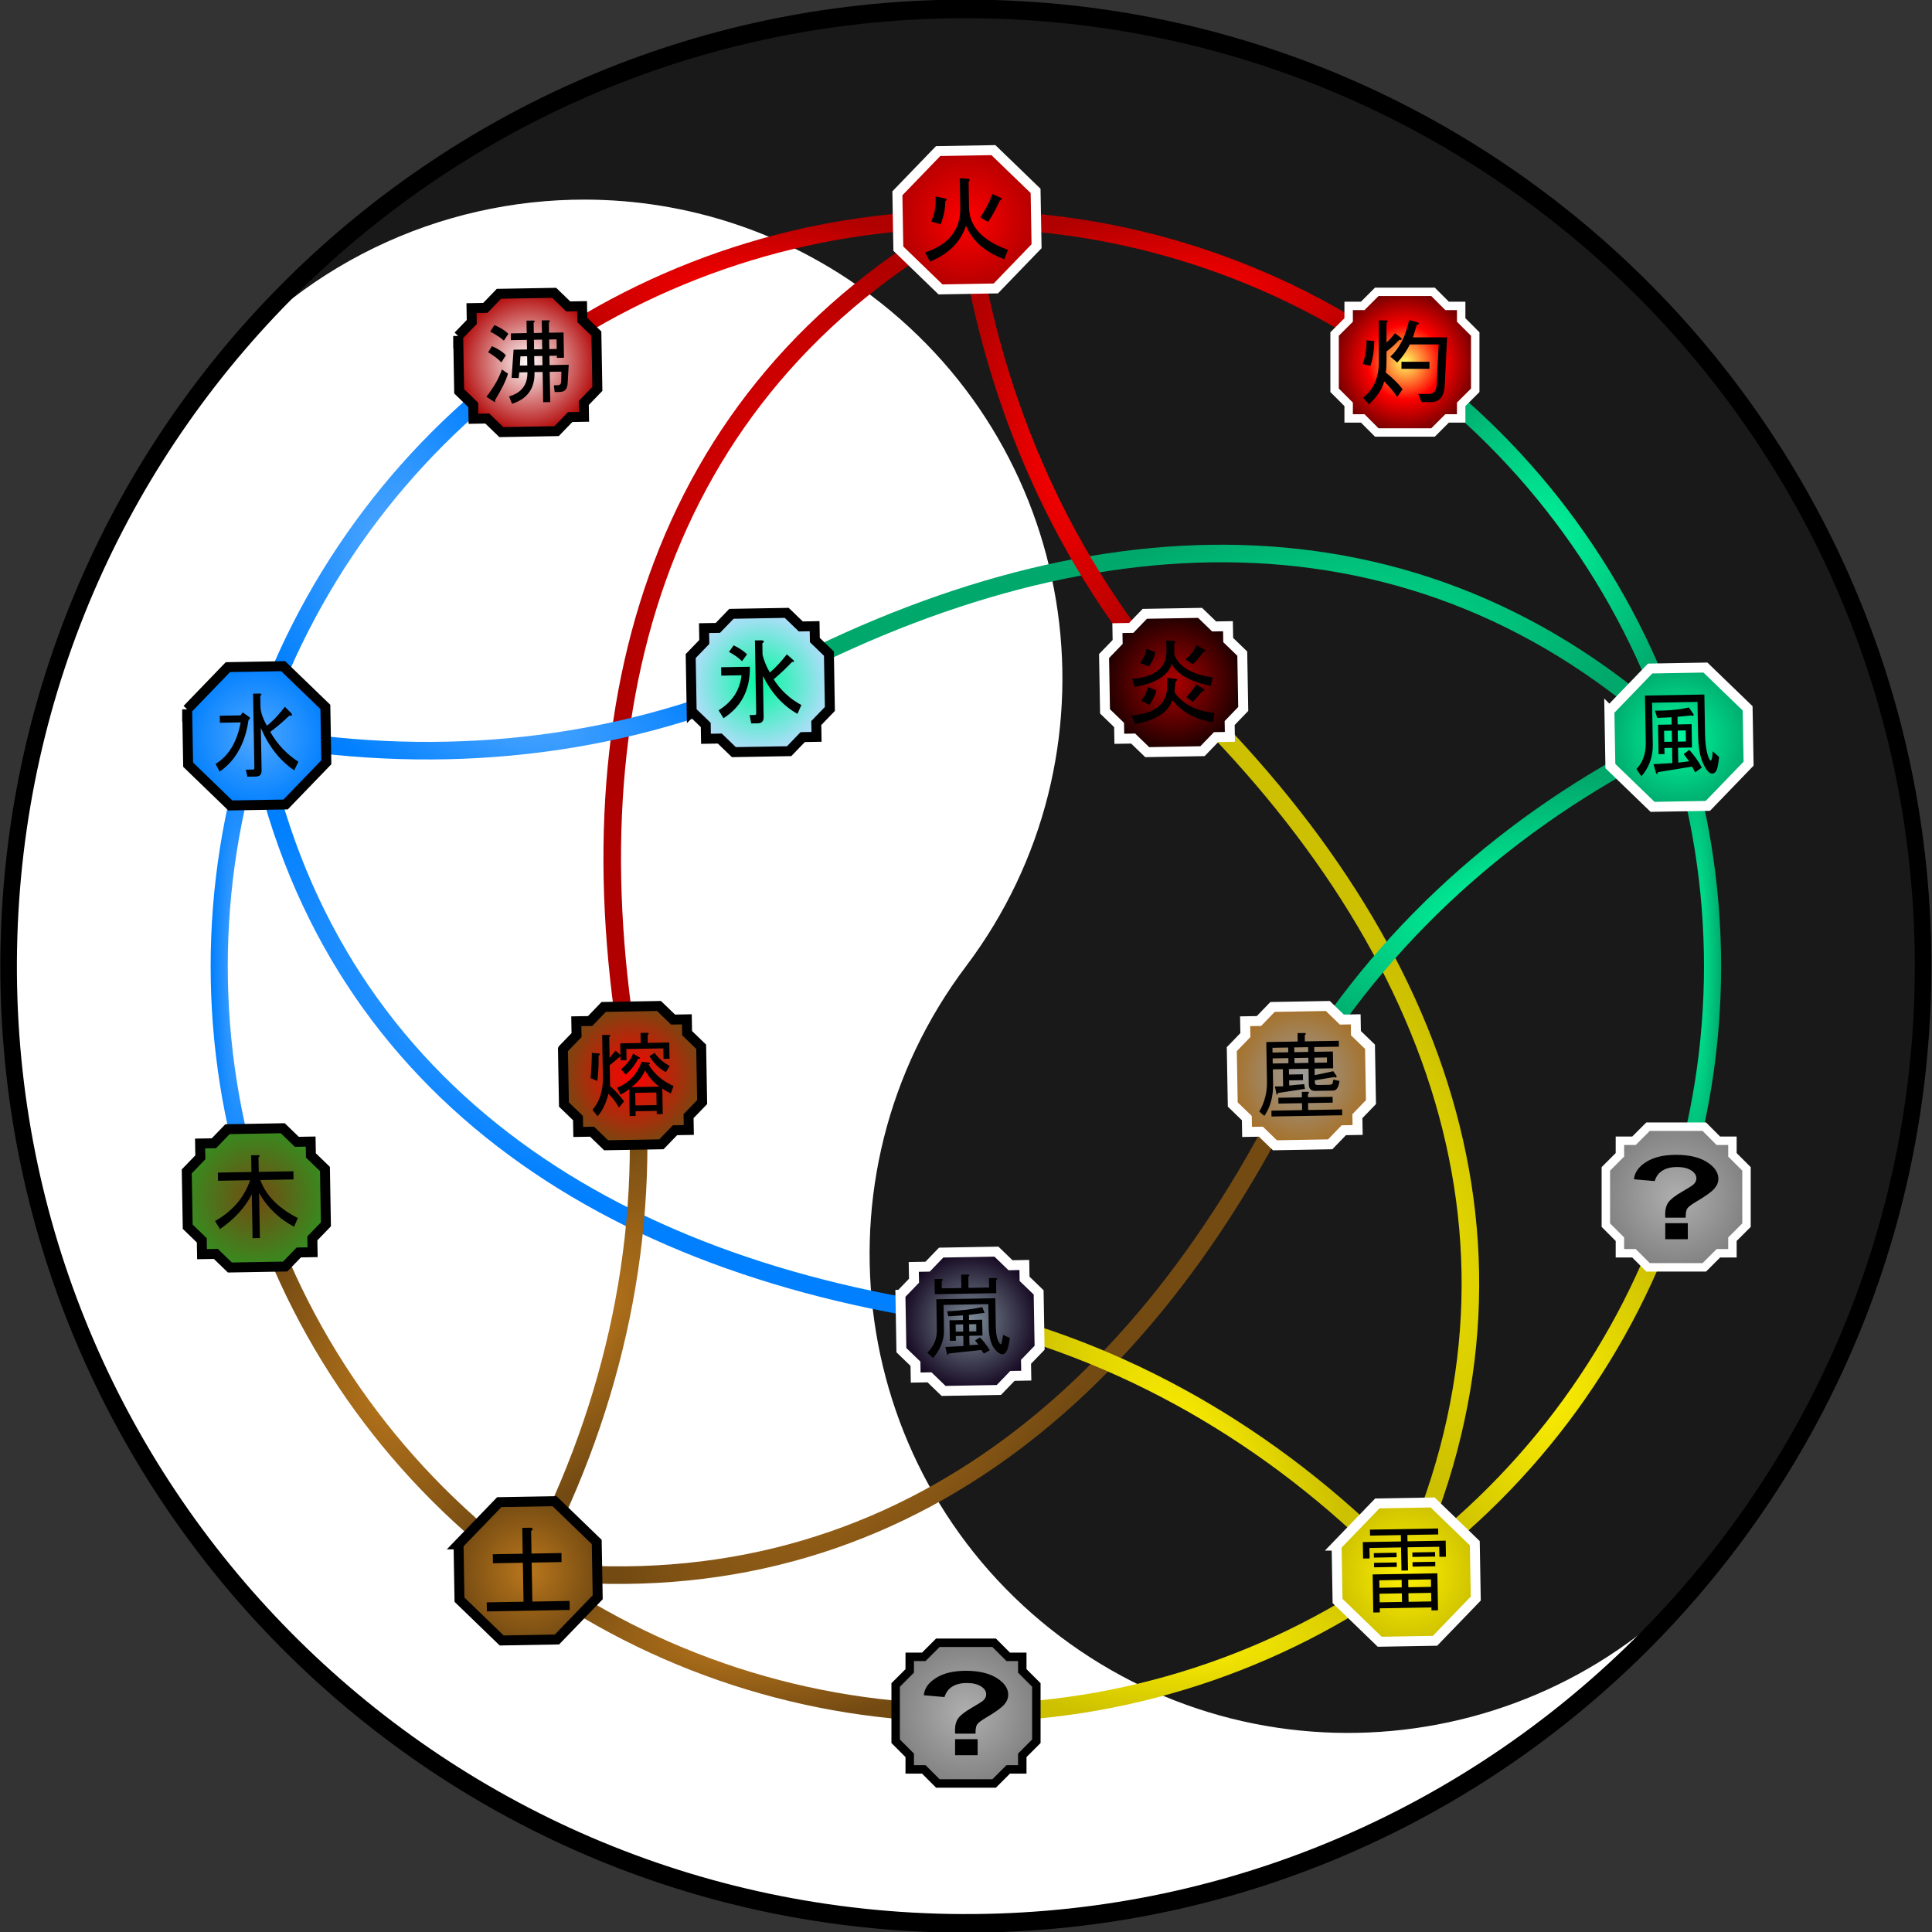 <svg xmlns="http://www.w3.org/2000/svg" xmlns:xlink="http://www.w3.org/1999/xlink" width="500" height="500"><rect width="100%" height="100%" fill="#333333" stroke="none"/><defs><linearGradient id="r"><stop offset="0"/><stop offset="1" stop-opacity="0"/></linearGradient><linearGradient id="a"><stop offset="0" stop-color="#afafaf"/><stop offset="1" stop-color="gray"/></linearGradient><linearGradient id="b"><stop offset="0" stop-color="#00f89e"/><stop offset="1" stop-color="#badcff"/></linearGradient><linearGradient id="c"><stop offset="0" stop-color="#fff"/><stop offset="1" stop-color="#b00000"/></linearGradient><linearGradient id="d"><stop offset="0" stop-color="#86c88e"/><stop offset="1" stop-color="#e26ccd"/></linearGradient><linearGradient id="e"><stop offset="0" stop-color="#9c9c9c"/><stop offset="1" stop-color="#a66f24"/></linearGradient><linearGradient id="f"><stop offset="0" stop-color="#ba771c"/><stop offset="1" stop-color="#734a12"/></linearGradient><linearGradient id="g"><stop offset="0" stop-color="red"/><stop offset="1" stop-color="#b00000"/></linearGradient><linearGradient id="h"><stop offset="0" stop-color="red"/><stop offset="1" stop-color="#734a12"/></linearGradient><linearGradient id="i"><stop offset="0" stop-color="#fff101"/><stop offset="1" stop-color="#ccc000"/></linearGradient><linearGradient id="q"><stop offset="0" stop-color="#7e8e99"/><stop offset="1" stop-color="#0f011b"/></linearGradient><linearGradient id="j"><stop offset="0" stop-color="#51a8ff"/><stop offset="1" stop-color="#007fff"/></linearGradient><linearGradient id="k"><stop offset="0" stop-color="#00f89e"/><stop offset="1" stop-color="#00a86b"/></linearGradient><linearGradient id="l"><stop offset="0" stop-color="#734a12"/><stop offset="1" stop-color="#358e20"/></linearGradient><linearGradient id="m"><stop offset="0" stop-color="#ad0000"/><stop offset="1" stop-color="#140000"/></linearGradient><linearGradient id="n"><stop offset="0" stop-color="#8300f4"/><stop offset="1" stop-color="#1e0038"/></linearGradient><linearGradient id="o"><stop offset="0" stop-color="#4682b4"/><stop offset="1" stop-color="gray"/></linearGradient><linearGradient id="p"><stop offset="0" stop-color="#ff4a00"/><stop offset="1" stop-color="#e5e332"/></linearGradient><radialGradient xlink:href="#g" id="w" gradientUnits="userSpaceOnUse" gradientTransform="matrix(1 0 0 2.988 0 -188.967)" cx="25.692" cy="95.034" fx="25.692" fy="95.034" r="3.244"/><radialGradient xlink:href="#k" id="x" gradientUnits="userSpaceOnUse" gradientTransform="matrix(1 0 0 .776 0 24.712)" cx="15.272" cy="110.13" fx="15.272" fy="110.13" r="7.904"/><radialGradient xlink:href="#k" id="y" gradientUnits="userSpaceOnUse" gradientTransform="matrix(1 0 0 .118 0 102.928)" cx="-1.587" cy="116.673" fx="-1.587" fy="116.673" r="9.684"/><radialGradient xlink:href="#i" id="z" gradientUnits="userSpaceOnUse" gradientTransform="matrix(1 0 0 .776 0 24.712)" cx="-18.447" cy="110.13" fx="-18.447" fy="110.13" r="7.904"/><radialGradient xlink:href="#i" id="A" gradientUnits="userSpaceOnUse" gradientTransform="matrix(1 0 0 2.988 0 -188.967)" cx="-28.866" cy="95.034" fx="-28.866" fy="95.034" r="3.244"/><radialGradient xlink:href="#f" id="B" gradientUnits="userSpaceOnUse" gradientTransform="matrix(1 0 0 2.988 0 -151.863)" cx="-28.866" cy="76.374" fx="-28.866" fy="76.374" r="3.244"/><radialGradient xlink:href="#f" id="C" gradientUnits="userSpaceOnUse" gradientTransform="matrix(1 0 0 .776 0 13.75)" cx="-18.447" cy="61.277" fx="-18.447" fy="61.277" r="7.904"/><radialGradient xlink:href="#j" id="D" gradientUnits="userSpaceOnUse" gradientTransform="matrix(1 0 0 .118 0 48.286)" cx="-1.587" cy="54.734" fx="-1.587" fy="54.734" r="9.684"/><radialGradient xlink:href="#j" id="E" gradientUnits="userSpaceOnUse" gradientTransform="matrix(1 0 0 .776 0 13.75)" cx="15.272" cy="61.277" fx="15.272" fy="61.277" r="7.904"/><radialGradient xlink:href="#g" id="F" gradientUnits="userSpaceOnUse" gradientTransform="matrix(1 0 0 2.988 0 -151.863)" cx="25.692" cy="76.374" fx="25.692" fy="76.374" r="3.244"/><radialGradient xlink:href="#c" id="Q" gradientUnits="userSpaceOnUse" gradientTransform="matrix(.683 -.478 .478 .683 1060.53 217.567)" cx="50" cy="50" fx="50" fy="50" r="50"/><radialGradient xlink:href="#l" id="R" gradientUnits="userSpaceOnUse" gradientTransform="matrix(.683 -.478 .478 .683 897.87 689.965)" cx="50" cy="50" fx="50" fy="50" r="50"/><radialGradient xlink:href="#e" id="S" gradientUnits="userSpaceOnUse" gradientTransform="matrix(.683 -.478 .478 .683 1493.404 630.82)" cx="50" cy="50" fx="50" fy="50" r="50"/><radialGradient xlink:href="#m" id="T" gradientUnits="userSpaceOnUse" gradientTransform="matrix(.683 -.478 .478 .683 1424.663 405.98)" cx="50" cy="50" fx="50" fy="50" r="50"/><radialGradient xlink:href="#b" id="U" gradientUnits="userSpaceOnUse" gradientTransform="matrix(.683 -.478 .478 .683 1189.585 401.876)" cx="50" cy="50" fx="50" fy="50" r="50"/><radialGradient xlink:href="#h" id="V" gradientUnits="userSpaceOnUse" gradientTransform="matrix(1.288 -.902 .903 1.289 668.798 232.357)" cx="115" cy="392.362" fx="115" fy="392.362" r="26.5"/><radialGradient xlink:href="#q" id="W" gradientUnits="userSpaceOnUse" gradientTransform="matrix(1.288 -.902 .903 1.289 858.278 375.41)" cx="115" cy="392.362" fx="115" fy="392.362" r="26.5"/><radialGradient xlink:href="#g" id="X" gradientUnits="userSpaceOnUse" gradientTransform="matrix(.691 -.466 .466 .691 1311.905 139.76)" cx="50" cy="50" fx="50" fy="50" r="50"/><radialGradient xlink:href="#k" id="Y" gradientUnits="userSpaceOnUse" gradientTransform="matrix(1.304 -.879 .88 1.305 1130.97 138.302)" cx="225" cy="392.362" fx="225" fy="392.362" r="26.5"/><radialGradient xlink:href="#i" id="ab" gradientUnits="userSpaceOnUse" gradientTransform="matrix(1.304 -.879 .88 1.305 895.828 658.763)" cx="280" cy="392.362" fx="280" fy="392.362" r="26.5"/><radialGradient xlink:href="#f" id="Z" gradientUnits="userSpaceOnUse" gradientTransform="matrix(1.304 -.879 .88 1.305 444.884 721.078)" cx="280" cy="337.362" fx="280" fy="337.362" r="26.5"/><radialGradient xlink:href="#j" id="aa" gradientUnits="userSpaceOnUse" gradientTransform="matrix(1.304 -.879 .88 1.305 417.143 -45.09)" cx="115" cy="447.362" fx="115" fy="447.362" r="26.5"/><radialGradient xlink:href="#j" id="H" gradientUnits="userSpaceOnUse" gradientTransform="matrix(-.14 .432 -1.082 -.352 1577.183 482.426)" cx="1267.808" cy="395.411" fx="1267.808" fy="395.411" r="99.654"/><radialGradient xlink:href="#f" id="I" gradientUnits="userSpaceOnUse" gradientTransform="matrix(.368 .267 -.669 .92 847.394 264.882)" cx="1267.808" cy="395.411" fx="1267.808" fy="395.411" r="99.654"/><radialGradient xlink:href="#i" id="J" gradientUnits="userSpaceOnUse" gradientTransform="matrix(.368 -.267 .669 .92 414.654 891.996)" cx="1267.808" cy="395.411" fx="1267.808" fy="395.411" r="99.654"/><radialGradient xlink:href="#k" id="K" gradientUnits="userSpaceOnUse" gradientTransform="matrix(-.14 -.432 1.082 -.352 877.682 1497.076)" cx="1267.808" cy="395.411" fx="1267.808" fy="395.411" r="99.654"/><radialGradient xlink:href="#k" id="P" gradientUnits="userSpaceOnUse" gradientTransform="matrix(-.14 -.432 .945 -.307 1130.96 1559.85)" cx="1419.518" cy="281.846" fx="1419.518" fy="281.846" r="62.165"/><radialGradient xlink:href="#i" id="O" gradientUnits="userSpaceOnUse" gradientTransform="matrix(.368 -.267 .584 .804 433.22 1152.276)" cx="1419.518" cy="281.846" fx="1419.518" fy="281.846" r="62.165"/><radialGradient xlink:href="#f" id="N" gradientUnits="userSpaceOnUse" gradientTransform="matrix(.368 .267 -.584 .804 605.59 362.972)" cx="1419.518" cy="281.846" fx="1419.518" fy="281.846" r="62.165"/><radialGradient xlink:href="#j" id="M" gradientUnits="userSpaceOnUse" gradientTransform="matrix(-.14 .432 -.945 -.307 1409.172 282.77)" cx="1419.518" cy="281.846" fx="1419.518" fy="281.846" r="62.165"/><radialGradient xlink:href="#g" id="G" gradientUnits="userSpaceOnUse" gradientTransform="matrix(-.455 0 0 -1.138 1595.602 1243.787)" cx="1267.808" cy="395.411" fx="1267.808" fy="395.411" r="99.654"/><radialGradient xlink:href="#g" id="L" gradientUnits="userSpaceOnUse" gradientTransform="matrix(-.455 0 0 -.994 1733.713 1022.397)" cx="1419.518" cy="281.846" fx="1419.518" fy="281.846" r="62.165"/><linearGradient id="s"><stop offset="0" stop-color="#afafaf"/><stop offset="1" stop-color="gray"/></linearGradient><linearGradient id="t"><stop offset="0" stop-color="#ffefb1"/><stop offset=".5" stop-color="#ffaa37"/><stop offset="1" stop-color="#b00000"/></linearGradient><linearGradient id="u"><stop offset="0" stop-color="#ffff64"/><stop offset=".5" stop-color="red"/><stop offset="1" stop-color="#600"/></linearGradient><radialGradient xlink:href="#s" id="ad" gradientUnits="userSpaceOnUse" gradientTransform="translate(-51.604 145.05)" cx="50" cy="50" fx="50" fy="50" r="50"/><radialGradient xlink:href="#s" id="ac" gradientUnits="userSpaceOnUse" gradientTransform="translate(1226.853 916.465) scale(.386)" cx="50" cy="50" fx="50" fy="50" r="50"/><linearGradient id="v"><stop offset="0" stop-color="#ffff64"/><stop offset=".5" stop-color="red"/><stop offset="1" stop-color="#600"/></linearGradient><radialGradient xlink:href="#v" id="ae" gradientUnits="userSpaceOnUse" gradientTransform="matrix(.386 0 0 .386 1156.65 700.404)" cx="50" cy="50" fx="50" fy="50" r="50"/></defs><path d="M251.09 2.33c-75.43-.275-150.045 33.788-198.933 98.664 41.17-54.633 118.832-65.558 173.465-24.39 54.633 41.17 65.544 118.834 24.375 173.467-41.17 54.633-30.258 132.297 24.375 173.466 54.633 41.17 132.297 30.258 173.466-24.375 82.337-109.265 60.516-264.592-48.75-346.93-44.39-33.45-96.386-49.712-147.997-49.9z" fill="#191919"/><path d="M151.63 51.662c-37.714-.137-75.03 16.894-99.473 49.332C-30.18 210.26-8.345 365.574 100.92 447.91c109.267 82.34 264.58 60.517 346.918-48.75-41.17 54.634-118.833 65.545-173.466 24.376-54.633-41.17-65.544-118.833-24.375-173.465 41.17-54.632 30.258-132.296-24.375-173.465-22.194-16.725-48.185-24.85-73.99-24.943z" fill="#fff"/><path d="M28.572 85.704c0 6.704-2.017 13.236-5.76 18.66" transform="matrix(0 -6.408 6.087 0 -271.708 239.9)" fill="none" stroke="url(#w)" stroke-width=".728" stroke-linecap="round" stroke-linejoin="round"/><path transform="matrix(0 -6.408 6.087 0 -271.708 239.9)" d="M22.812 104.364c-3.744 5.424-9.022 9.46-15.08 11.532" fill="none" stroke="url(#x)" stroke-width=".728" stroke-linecap="round" stroke-linejoin="round"/><path d="M7.732 115.896c-6.057 2.072-12.582 2.072-18.64 0" transform="matrix(0 -6.408 6.087 0 -271.708 239.9)" fill="none" stroke="url(#y)" stroke-width=".728" stroke-linecap="round" stroke-linejoin="round"/><path transform="matrix(0 -6.408 6.087 0 -271.708 239.9)" d="M-10.907 115.896c-6.057-2.07-11.336-6.108-15.08-11.532" fill="none" stroke="url(#z)" stroke-width=".728" stroke-linecap="round" stroke-linejoin="round"/><path d="M-25.987 104.364c-3.743-5.424-5.76-11.956-5.76-18.66" transform="matrix(0 -6.408 6.087 0 -271.708 239.9)" fill="none" stroke="url(#A)" stroke-width=".728" stroke-linecap="round" stroke-linejoin="round"/><path transform="matrix(0 -6.408 6.087 0 -271.708 239.9)" d="M-31.746 85.704c0-6.704 2.016-13.236 5.76-18.66" fill="none" stroke="url(#B)" stroke-width=".728" stroke-linecap="round" stroke-linejoin="round"/><path d="M-25.987 67.044c3.744-5.424 9.023-9.46 15.08-11.533" transform="matrix(0 -6.408 6.087 0 -271.708 239.9)" fill="none" stroke="url(#C)" stroke-width=".728" stroke-linecap="round" stroke-linejoin="round"/><path transform="matrix(0 -6.408 6.087 0 -271.708 239.9)" d="M-10.907 55.51c6.057-2.07 12.582-2.07 18.64 0" fill="none" stroke="url(#D)" stroke-width=".728" stroke-linecap="round" stroke-linejoin="round"/><path d="M7.732 55.51c6.058 2.073 11.336 6.11 15.08 11.534" transform="matrix(0 -6.408 6.087 0 -271.708 239.9)" fill="none" stroke="url(#E)" stroke-width=".728" stroke-linecap="round" stroke-linejoin="round"/><path transform="matrix(0 -6.408 6.087 0 -271.708 239.9)" d="M22.812 67.044c3.743 5.424 5.76 11.956 5.76 18.66" fill="none" stroke="url(#F)" stroke-width=".728" stroke-linecap="round" stroke-linejoin="round"/><path d="M227.1 109.733c0 30.038-27.342 54.39-61.07 54.39-33.727 0-61.068-24.352-61.068-54.39 0-30.04 27.34-54.39 61.07-54.39 33.726 0 61.067 24.35 61.067 54.39z" transform="matrix(4.056 .071 -.08 4.554 -414.68 -261.477)" fill="none" stroke="#000" stroke-width="1.057" stroke-linecap="round" stroke-linejoin="round"/><path d="M976.353 905.01c-17.573-93.898 5.324-177.356 86-222.222" fill="none" stroke="url(#G)" stroke-width="4.545" stroke-linecap="round" stroke-linejoin="round" transform="translate(-812.352 -625.97)"/><path d="M1063.627 966.68c-94.73-12.304-167.03-59.87-184.77-150.46" fill="none" stroke="url(#H)" stroke-width="4.545" stroke-linecap="round" stroke-linejoin="round" transform="translate(-812.352 -625.97)"/><path d="M1149.25 902.945c-40.976 86.293-108.554 140.353-200.194 129.23" fill="none" stroke="url(#I)" stroke-width="4.545" stroke-linecap="round" stroke-linejoin="round" transform="translate(-812.352 -625.97)"/><path d="M1114.766 802.087c69.407 65.635 99.94 146.612 61.043 230.33" fill="none" stroke="url(#J)" stroke-width="4.545" stroke-linecap="round" stroke-linejoin="round" transform="translate(-812.352 -625.97)"/><path d="M1008.52 803.447c83.872-45.728 170.32-49.743 237.92 13.12" fill="none" stroke="url(#K)" stroke-width="4.545" stroke-linecap="round" stroke-linejoin="round" transform="translate(-812.352 -625.97)"/><path d="M1114.463 801.864c-28.925-33.78-46.062-75.215-51.968-118.98" fill="none" stroke="url(#L)" stroke-width="4.545" stroke-linecap="round" stroke-linejoin="round" transform="translate(-812.352 -625.97)"/><path d="M1008.074 803.562c-41.066 17.07-85.768 20.564-129.216 12.657" fill="none" stroke="url(#M)" stroke-width="4.545" stroke-linecap="round" stroke-linejoin="round" transform="translate(-812.352 -625.97)"/><path d="M976.948 905.373c3.545 44.33-6.946 87.925-27.892 126.803" fill="none" stroke="url(#N)" stroke-width="4.545" stroke-linecap="round" stroke-linejoin="round" transform="translate(-812.352 -625.97)"/><path d="M1063.83 966.706c43.258 10.327 81.476 33.775 111.98 65.71" fill="none" stroke="url(#O)" stroke-width="4.545" stroke-linecap="round" stroke-linejoin="round" transform="translate(-812.352 -625.97)"/><path d="M1149.343 902.758c23.188-37.948 57.3-67.05 97.097-86.19" fill="none" stroke="url(#P)" stroke-width="4.545" stroke-linecap="round" stroke-linejoin="round" transform="translate(-812.352 -625.97)"/><path d="M1077.356 237.485l1.927-10.955-4.514-6.446 6.44-4.51 1.927-10.955 25.76-18.04 10.954 1.937 6.442-4.51 4.513 6.446 10.954 1.936 18.052 25.782-1.927 10.955 4.513 6.446-6.44 4.51-1.927 10.954-25.76 18.04-10.954-1.937-6.44 4.51-4.514-6.447-10.953-1.936-18.054-25.782z" fill="url(#Q)" fill-rule="evenodd" stroke="#000" stroke-width="5.66" transform="scale(.455) rotate(34 744.81 -1121.42)"/><path d="M144.13 92.61l-.01-.552-1.925.034.042 2.394 4.947-.086-.28 4.887c-.1 1.414-.758 2.132-1.98 2.153l-1.374.024-.214-1.746 1.008-.018c.61-.01.91-.384.897-1.12l.05-2.397-3.023.053.137 7.827-1.832.032-.137-7.827-2.107.037c.134 4.173-1.804 6.91-5.814 8.207l-.767-1.92c3.222-.917 4.805-3.002 4.748-6.255l-2.107.036-.158 1.477-1.833-.06.514-7.286 3.482-.06-.043-2.487-4.124.072-.03-1.75 4.122-.073-.056-3.223 1.74-.03c.49.052.524.236.102.55l.047 2.67 2.108-.036-.056-3.223 1.74-.03c.49.053.524.236.102.55l.046 2.67 3.757-.064.114 6.54-1.83.03zm-16.826-3.022c1.54.65 2.744 1.426 3.615 2.332l-1.16 1.863c-.933-.966-2.078-1.837-3.436-2.612l.98-1.582zm9.16 5l-.04-2.395-1.742.03-.14 2.398 1.923-.033zm3.9-2.464l-2.11.037.043 2.395 2.107-.037-.04-2.394zm-.032-1.75l-.043-2.486-2.11.037.045 2.486 2.107-.036zm3.756-.065l-.043-2.488-1.924.034.044 2.486 1.924-.033zm-16.145-6.168c1.476.59 2.68 1.335 3.613 2.24l-1.16 1.77c-.87-.783-2.044-1.56-3.524-2.333l1.07-1.678zm-2.06 18.552c1.972-2.553 3.306-4.91 4-7.07l1.578 1.077c-.518 1.79-1.638 4.083-3.362 6.876.13.49.042.614-.268.373l-1.946-1.256z" font-size="17.238" font-family="Bitstream Vera Sans"/><path d="M914.696 709.882l1.927-10.955-4.513-6.446 6.44-4.508 1.927-10.955 25.76-18.038 10.955 1.935 6.44-4.51 4.513 6.446 10.954 1.937 18.052 25.782-1.927 10.955 4.513 6.445-6.44 4.51-1.927 10.955-25.76 18.038-10.954-1.936-6.44 4.51-4.513-6.446-10.954-1.935-18.054-25.783z" fill="url(#R)" fill-rule="evenodd" stroke="#000" stroke-width="5.66" transform="scale(.455) rotate(34 581.76 -634.114)"/><path d="M55.66 315.99c4.49-2.516 7.516-6.034 9.075-10.553l-8.31.145-.038-2.116 8.688-.152-.075-4.33 1.794-.03c.505.054.54.246.105.575l.064 3.75 8.972-.156.037 2.117-8.594.15c1.455 4.018 4.693 7.298 9.712 9.84l-1 2.232c-3.877-2.05-6.888-4.948-9.032-8.697l.203 11.643-1.89.033-.197-11.353c-1.766 3.432-4.517 6.43-8.25 9l-1.266-2.097z" style="text-align:start;line-height:125%;-inkscape-font-specification:MS Gothic" font-size="64.405" font-family="MS Gothic"/><path d="M1510.23 650.738l1.927-10.955-4.514-6.446 6.44-4.51 1.928-10.955 25.762-18.038 10.953 1.936 6.44-4.51 4.514 6.446 10.952 1.936 18.054 25.783-1.927 10.955 4.512 6.446-6.44 4.51-1.927 10.955-25.76 18.04-10.955-1.937-6.44 4.51-4.514-6.446-10.953-1.937-18.053-25.782z" fill="url(#S)" fill-rule="evenodd" stroke="#fff" stroke-width="5.66" transform="scale(.455) rotate(34 1193.715 -700.287)"/><path d="M344.083 280.746c.493-.01.767-.17.823-.487l.17-.855 1.578.35c-.218 1.643-.758 2.472-1.62 2.487l-4.62.08c-1.11.02-1.674-.537-1.694-1.672l-.07-4.064-5.084.09.025 1.417 3.605-.063.026 1.512-3.602.063.023 1.323 3.877-.35.206 1.225-7.006 1.067c-.115.507-.236.603-.365.29l-.404-1.978 2.125-.037-.078-4.443-2.587.045.066 3.78c.056 3.215-.697 5.97-2.26 8.267l-1.313-1.112c1.378-2.356 2.04-4.952 1.99-7.788l-.177-10.208 8.132-.142-.038-2.174 1.756-.03c.494.053.528.242.102.564l.028 1.607 8.78-.152.026 1.512-6.378.112.022 1.23 4.805-.085.075 4.348-4.805.084.03 1.7 4.788-1.03.853 1.215c.07.44-.113.538-.548.293l-5.07.845.01.567c.008.442.228.658.66.65l3.14-.054zm-7.127 4.757l-6.1.107-.026-1.513 6.1-.106-.025-1.417 1.478-.026c.494.055.528.243.102.566l.015.85 6.376-.11.027 1.512-6.376.11.03 1.797 8.78-.153.026 1.51-18.297.32-.026-1.512 7.947-.14-.03-1.795zm-3.508-10.34l-.024-1.322-4.066.072.024 1.323 4.066-.07zm5.174-.09l-.023-1.323-3.605.063.023 1.324 3.604-.063zm4.806-.083l-.023-1.324-3.235.057.023 1.323 3.235-.056zm-4.855-2.752l-.022-1.23-3.602.064.02 1.23 3.605-.064zm-5.175.09l-.02-1.228-4.067.07.022 1.23 4.066-.072z" font-size="17.54" font-family="Bitstream Vera Sans"/><path d="M1441.49 425.897l1.926-10.955-4.513-6.446 6.44-4.51 1.927-10.954 25.76-18.038 10.955 1.936 6.44-4.51 4.513 6.446 10.954 1.936 18.053 25.782-1.927 10.956 4.513 6.445-6.44 4.51-1.926 10.955-25.76 18.038-10.955-1.936-6.44 4.51-4.514-6.446-10.954-1.936-18.053-25.783z" fill="url(#T)" fill-rule="evenodd" stroke="#fff" stroke-width="5.66" transform="scale(.455) rotate(34 1121 -930.91)"/><path d="M303.855 165.903c.54.053.544.243.01.57l.052 2.942c1.2 3.145 4.506 5.113 9.915 5.905l-.467 2.193c-5.347-1.11-8.72-3.014-10.115-5.712-.958 3.057-4.16 5.044-9.607 5.962l-.643-2.078c5.994-.485 8.952-2.942 8.874-7.373l-.044-2.562 2.025.155zm10.078 21.002c-4.53-.68-8.036-2.582-10.52-5.705-1.09 3.185-4.324 5.236-9.703 6.153l-.848-2.17c6.195-.55 9.253-3.074 9.175-7.567l-.038-2.184 2.33.244c.475.182.445.404-.09.666-.118.952-.203 1.903-.254 2.854 2.144 3.065 5.58 4.84 10.31 5.328l-.363 2.38zm-7.162-16.21c1.464-1.228 2.42-2.48 2.87-3.754l2.247 1.292c.207.25.04.41-.497.483-.59.96-1.482 2.02-2.676 3.18l-1.943-1.2zm-7.822-1.953c-.18 1.333-.73 2.577-1.654 3.733l-2.242-.91c.924-1.156 1.476-2.37 1.657-3.638l2.238.815zm8.094 11.635c1.06-1.095 1.917-2.186 2.573-3.274l2.045 1.294c.206.187.007.38-.596.58-.594.77-1.388 1.67-2.38 2.7l-1.642-1.3zm-7.82-1.668c-.117.95-.702 2.196-1.754 3.734l-2.144-1.102c.923-1.22 1.51-2.4 1.76-3.545l2.14.912z" font-size="66.201" font-family="Bitstream Vera Sans"/><path d="M1224.464 447.576l-18.053-25.782 1.927-10.955-4.513-6.447 6.44-4.51 1.927-10.955 25.763-18.038 10.953 1.936 6.44-4.51 4.514 6.446 10.953 1.936 18.054 25.783-1.927 10.956 4.513 6.446-6.44 4.51-1.927 10.955-25.762 18.038-10.953-1.936-6.44 4.508-4.513-6.446-10.953-1.936z" fill="url(#U)" fill-rule="evenodd" stroke="#000" stroke-width="5.66" transform="scale(.455) rotate(34 879.192 -933.022)"/><path d="M197.346 169.448c.41 1.634 1.04 3.165 1.892 4.594 1.378-1.14 2.843-2.708 4.397-4.704l1.84 1.642c.07.327-.088.428-.47.303-1.436 1.535-3.03 3.04-4.784 4.514 1.766 2.792 4.156 5.014 7.17 6.668l-1.008 2.282c-3.722-2.1-6.702-5.363-8.94-9.787l.186 10.63c.02 1.05-.48 1.583-1.497 1.6l-1.714.03-.42-2.158 1.335-.023c.255-.006.38-.14.375-.402l-.33-18.897 1.81-.03c.638.12.675.38.11.785l.05 2.953zm-10.675 5.404l-.037-2.165 7.432-.13c.103 5.906-2.17 10.343-6.82 13.312l-1.276-2.046c3.52-2.162 5.5-5.183 5.94-9.063l-5.24.092zm3.2-7.834c1.345.633 2.502 1.4 3.47 2.303l-1.302 1.796c-.84-.84-1.967-1.64-3.378-2.403l1.21-1.695z" style="text-align:start;line-height:125%;-inkscape-font-specification:MS Gothic" font-size="65.428" font-family="MS Gothic"/><path d="M1129.865 644.1l1.927-10.957-4.513-6.445 6.44-4.51 1.926-10.955 25.76-18.038 10.955 1.936 6.44-4.51 4.514 6.447 10.954 1.936 18.053 25.783-1.926 10.955 4.513 6.446-6.44 4.51-1.927 10.955-25.76 18.04-10.955-1.937-6.44 4.51-4.513-6.446-10.954-1.936-18.053-25.78z" fill="url(#V)" fill-rule="evenodd" stroke="#000" stroke-width="5.66" transform="scale(.455) rotate(34 802.463 -703.702)"/><path d="M159.72 281.516c2.96-1.172 5.082-3.417 6.362-6.737l2.012.244c.248.245.16.402-.266.47 1.503 2.464 3.665 4.323 6.486 5.58l-.698 1.88c-.735-.3-1.472-.722-2.212-1.27l.116 6.625-1.55.026-.016-.84-5.474.096.022 1.212-1.55.028-.123-6.997c-.54.507-1.292.987-2.258 1.44l-.852-1.76zm1.012-4.777c1.5-1.27 2.54-2.627 3.123-4.068l1.66.997c.25.306.13.402-.36.286-.704 1.505-1.774 2.892-3.212 4.162l-1.21-1.38zm11.603.73c-1.658-.842-3.08-2.217-4.27-4.125l1.353-.864c1 1.415 2.296 2.543 3.892 3.386l-.975 1.604zm-17.414-4.27c.04 2.302-.073 4.482-.34 6.54l-1.747-.717c.207-2.056.32-4.236.342-6.538l1.92.153c.246.183.188.37-.174.563zm.912-5.334l1.733-.03c.488.054.522.24.1.558l.096 5.41 1.52-1.892 1.296 1.097-.052-2.986 5.29-.093-.045-2.61 1.733-.03c.487.053.52.24.1.557l.037 2.053 5.564-.098.074 4.198-1.55.028-.048-2.706-9.58.167.05 2.89-1.55.028-.018-1.026-2.79 2.29.096 5.41c1.235 1.035 2.444 2.352 3.628 3.95l-1.34 1.608c-.568-1.11-1.47-2.307-2.71-3.592-.626 2.5-1.565 4.445-2.82 5.835l-1.305-1.657c1.85-2.147 2.743-4.962 2.683-8.445l-.19-10.914zm14.834 13.366c-1.416-.97-2.657-2.38-3.724-4.228-.7 1.692-1.892 3.144-3.574 4.355l7.298-.128zm-.738 4.772l-.057-3.266-5.472.096.057 3.265 5.473-.096z" style="text-align:start;line-height:125%;-inkscape-font-specification:MS Gothic" font-size="62.329" font-family="MS Gothic"/><path d="M1319.345 787.153l1.927-10.955-4.513-6.446 6.44-4.51 1.926-10.954 25.76-18.04 10.955 1.937 6.44-4.51 4.514 6.447 10.954 1.936 18.053 25.782-1.926 10.955 4.513 6.446-6.44 4.51-1.927 10.956-25.76 18.038-10.955-1.936-6.44 4.51-4.513-6.446-10.954-1.936-18.053-25.783z" fill="url(#W)" fill-rule="evenodd" stroke="#fff" stroke-width="5.66" transform="scale(.455) rotate(34 998.62 -558.276)"/><path d="M244.65 348.614l4.69-.27-.045-2.61-1.933.033.02 1.213-1.563.027-.094-5.318 3.497-.062-.02-1.212-3.77.252-.3-1.3c3.618-.19 6.65-.553 9.094-1.093l.578 1.483-4.04.537.022 1.306 3.404-.058.073 4.104-3.404.06.04 2.425 2.3-.132-.848-1.105 1.275-.77c.875.92 1.723 2.024 2.543 3.316l-1.55.866-.66-.922-8.452.894c-.115.438-.236.533-.363.287l-.494-1.95zm16.71-2.345l-.165 1.028c-.496 3.244-1.617 4.01-3.365 2.3-1.25-1.224-1.9-3.296-1.95-6.22l-.102-5.877-11.594.204.116 6.623c.043 2.488-.897 4.868-2.82 7.142l-1.497-1.375c1.69-1.647 2.513-3.62 2.473-5.922l-.138-7.93 15.274-.266.13 7.37c.033 1.99.334 3.384.9 4.183.315.492.53.457.642-.105l.334-1.965 1.763.81zm-8.68-1.716l-.033-1.866-1.84.033.032 1.866 1.84-.032zm-3.405.06l-.033-1.866-1.932.034.033 1.865 1.932-.033zm8.41-13.865c.492.053.525.24.102.557l.058 3.36-15.918.277-.068-3.92 1.747-.03c.492.054.526.24.102.56l.03 1.865 5.062-.09-.06-3.45 1.748-.032c.492.054.526.24.102.558l.05 2.892 5.337-.093-.043-2.425 1.748-.03z" font-size="61.151" font-family="Bitstream Vera Sans"/><path d="M1328.38 159.968l6.354-32.76 26.072-17.586 32.755 6.38 17.6 26.095-6.353 32.76-26.072 17.585-32.754-6.38-17.6-26.094z" fill="url(#X)" fill-rule="evenodd" stroke="#fff" stroke-width="5.66" transform="scale(.455) rotate(33 1003.826 -1245.73)"/><path d="M249.976 58.407c-1.31 4.193-4.418 7.295-9.325 9.306l-1.226-2.385c6.157-2.032 9.186-5.903 9.087-11.612l-.132-7.6 2.276.152c.397.12.402.378.013.77l.116 6.638c.086 4.94 3.444 8.602 10.074 10.99l-.946 2.422c-4.972-1.838-8.284-4.732-9.934-8.68zm8.78-6.506c-1.206 2.59-2.228 4.435-3.065 5.54l-1.997-1.216c1.16-1.56 2.21-3.567 3.157-6.022l2.192 1.02c.398.186.303.412-.285.68zm-17.792 5.413c.893-1.684 1.284-3.84 1.172-6.47l2.48.535c.53.183.534.408.01.673.034 1.862-.36 3.858-1.18 5.99l-2.482-.727z" style="-inkscape-font-specification:MS Gothic" font-size="65.872" font-family="MS Gothic"/><path d="M1728.178 461.306l6.354-32.76 26.072-17.586 32.754 6.38 17.6 26.095-6.353 32.76-26.072 17.585-32.754-6.38-17.602-26.094z" fill="url(#Y)" fill-rule="evenodd" stroke="#fff" stroke-width="5.66" transform="scale(.455) rotate(33 1418.077 -939.13)"/><path d="M427.92 197.776l4.882-.284-.07-3.955-1.99.035.03 1.582-1.54.027-.132-7.613 3.528-.06-.033-1.88-3.707.164-.576-1.868c3.5.004 6.42-.277 8.763-.846l1.207 1.76c.068.46-.11.562-.538.306l-3.613.36.036 1.977 3.618-.064.105 6.03-3.62.065.068 3.857 2.8-.346-1.39-1.854 1.428-1.113c1.292 1.428 2.374 2.96 3.247 4.592l-1.698 1.217-.84-1.47-8.842 1.44c-.053.463-.202.565-.447.306l-.675-2.362zm14.267-1.733c.57 1.44.92.907 1.058-1.6l1.655 1.454c-.202 2.245-.54 3.57-1.017 3.974-1.01.876-2.08.037-3.21-2.515-.754-1.7-1.16-4.167-1.216-7.397l-.145-8.305-11.76.205.19 10.778c.054 3.164-.923 5.917-2.934 8.26l-1.3-1.856c1.66-1.744 2.465-4.033 2.415-6.867l-.212-12.162 15.38-.268.175 10.086c.047 2.703.355 4.774.923 6.215zm-5.913-7.018l-2.08.036.05 2.87 2.08-.038-.05-2.867zm-3.62.063l-1.99.035.05 2.867 1.992-.035-.05-2.867z" style="text-align:start;line-height:125%;-inkscape-font-specification:MS Gothic" font-size="63.897" font-family="MS Gothic"/><g><path d="M1065.388 923.963l6.354-32.76 26.072-17.585 32.754 6.38 17.6 26.094-6.353 32.76-26.072 17.586-32.755-6.38-17.6-26.095z" fill="url(#Z)" fill-rule="evenodd" stroke="#000" stroke-width="5.66" transform="scale(.455) rotate(33 739.97 -456.924)"/><path style="text-align:start;line-height:125%;-inkscape-font-specification:MS Gothic" d="M137.34 395.372c.665.13.703.413.115.848l.102 5.842 7.742-.135.04 2.337-7.742.135.176 10.09 9.628-.168.04 2.337-21.438.373-.04-2.337 9.527-.166-.175-10.09-7.74.134-.042-2.337 7.742-.135-.117-6.692 2.183-.038z" font-size="36.767" font-family="MS Gothic"/></g><g><path d="M919.355 446.394l6.354-32.76 26.07-17.585 32.755 6.38 17.6 26.093-6.353 32.76-26.072 17.586-32.755-6.382-17.6-26.094z" fill="url(#aa)" fill-rule="evenodd" stroke="#000" stroke-width="5.66" transform="scale(.455) rotate(33 585.355 -947.214)"/><path d="M76.147 199.36c-3.695-2.492-6.574-6.146-8.64-10.965l.193 11.016c.018 1.022-.468 1.542-1.458 1.56l-2.227.038-.403-1.813 1.856-.033c.247-.004.37-.134.364-.39l-.336-19.253 1.764-.032c.496.056.53.247.103.573l.048 2.78c.026 1.404.58 3.055 1.666 4.953 1.405-1.047 2.955-2.67 4.65-4.872l1.7 1.696c.318.505.136.7-.547.584-1.46 1.43-3.108 2.833-4.94 4.207 1.85 3.225 4.278 5.802 7.283 7.73l-1.076 2.222zm-11.83-13.017c-.885 6.084-3.376 10.535-7.474 13.353l-1.056-1.994c3.37-2.04 5.534-5.622 6.497-10.75l-5.383.095-.03-1.82 5.382-.094.544-.776 1.597 1.122c.438.247.412.535-.077.863z" font-size="63.702" font-family="Bitstream Vera Sans"/></g><g><path d="M1564.734 933.405l6.354-32.76 26.072-17.585 32.754 6.38 17.6 26.094-6.353 32.76-26.07 17.586-32.756-6.38-17.6-26.095z" fill="url(#ab)" fill-rule="evenodd" stroke="#fff" stroke-width="5.66" transform="scale(.455) rotate(33 1254.072 -451.69)"/><path d="M370.462 416.77l-.014-.775-13.36.234.017 1.062-1.695.03-.172-9.86 16.752-.29.167 9.567-1.695.03zm-13.502-7.79l.034 1.933 5.783-.1-.033-1.934-5.784.1zm7.54 3.35l.038 2.222 5.883-.103-.037-2.224-5.884.103zm-7.48.13l.04 2.222 5.783-.1-.04-2.224-5.782.1zm7.42-3.61l.032 1.932 5.884-.102-.034-1.933-5.883.102zm1.116-4.564l5.883-.103.02 1.16-5.884.103-.02-1.16zm-.044-2.513l5.883-.103.02 1.16-5.883.103-.02-1.16zm-9.928 2.687l5.884-.103.02 1.16-5.883.103-.02-1.16zm-.043-2.513l5.884-.103.02 1.16-5.883.103-.02-1.16zm7.03-3.023l-.03-1.643-7.976.14-.027-1.546 17.65-.308.026 1.546-7.977.14.03 1.642 9.87-.172.073 4.156-1.696.03-.045-2.61-8.178.143.105 5.993-1.696.03-.103-5.993-8.177.143.047 2.706-1.695.03-.074-4.254 9.872-.172z" style="text-align:start;line-height:125%;-inkscape-font-specification:MS Gothic" font-size="66.327" font-family="MS Gothic"/></g><path d="M1227.945 928.477l3.64-3.64v-3.64h3.64l3.64-3.64h14.56l3.64 3.64h3.64v3.64l3.64 3.64v14.56l-3.64 3.64v3.64h-3.64l-3.64 3.64h-14.56l-3.64-3.64h-3.64v-3.64l-3.64-3.64v-14.56z" fill="url(#ac)" fill-rule="evenodd" stroke="#fff" stroke-width="2.184" transform="translate(-812.352 -625.97)"/><path d="M436.263 315.133h-5.294c-.015-.54-.022-.87-.022-.988 0-1.22.284-2.222.85-3.01.57-.785 1.704-1.67 3.406-2.653 1.702-.983 2.72-1.627 3.052-1.932.512-.482.768-1.013.768-1.593 0-.806-.453-1.496-1.36-2.072-.906-.575-2.128-.862-3.664-.862-1.48 0-2.72.3-3.716.9-.997.6-1.682 1.513-2.055 2.742l-5.358-.472c.153-1.76 1.208-3.254 3.166-4.483 1.96-1.23 4.53-1.843 7.713-1.843 3.35 0 6.014.622 7.994 1.865 1.98 1.244 2.968 2.692 2.968 4.343 0 .915-.363 1.78-1.09 2.596-.726.817-2.28 1.928-4.66 3.334-1.232.727-1.997 1.312-2.294 1.754-.298.443-.433 1.234-.405 2.375zm-5.294 5.574v-4.144h5.833v4.144h-5.834z" font-size="40" font-family="Bitstream Vera Sans"/><g><path d="M-48.774 176.18l9.434-9.433v-9.434h9.434l9.434-9.434h37.736l9.434 9.433h9.434v9.434l9.434 9.434v37.737l-9.434 9.434v9.435h-9.434l-9.434 9.434h-37.736l-9.434-9.435h-9.434v-9.434l-9.434-9.433V176.18z" fill="url(#ad)" fill-rule="evenodd" stroke="#000" stroke-width="5.66" transform="translate(250.62 368.063) scale(.386)"/><path d="M252.472 448.666h-5.294c-.014-.54-.02-.87-.02-.988 0-1.22.283-2.222.85-3.008.568-.787 1.702-1.67 3.405-2.654 1.702-.984 2.72-1.628 3.052-1.932.512-.482.768-1.013.768-1.593 0-.805-.453-1.496-1.36-2.07-.907-.576-2.128-.864-3.664-.864-1.482 0-2.72.3-3.717.9-.997.6-1.682 1.514-2.056 2.743l-5.356-.473c.153-1.76 1.21-3.254 3.167-4.483 1.958-1.23 4.53-1.843 7.713-1.843 3.35 0 6.013.622 7.992 1.866 1.98 1.244 2.97 2.69 2.97 4.343 0 .913-.364 1.778-1.09 2.594-.727.816-2.28 1.927-4.66 3.333-1.233.728-1.998 1.313-2.296 1.755-.297.443-.432 1.234-.404 2.374zm-5.294 5.575v-4.143h5.833v4.144h-5.832z" font-size="40" font-family="Bitstream Vera Sans"/></g><path d="M1157.742 712.416l3.64-3.64v-3.64h3.64l3.64-3.64h14.56l3.64 3.64h3.64v3.64l3.64 3.64v14.56l-3.64 3.64v3.64h-3.64l-3.64 3.64h-14.56l-3.64-3.64h-3.64v-3.64l-3.64-3.64v-14.56z" fill="url(#ae)" fill-rule="evenodd" stroke="#fff" stroke-width="2.184" transform="translate(-812.352 -625.97)"/><path d="M358.726 82.9c.53.065.562.257.1.576v5.173c.594-.512 1.322-1.31 2.183-2.396l1.587 1.15c.33.447.166.638-.496.574-1.124 1.214-2.216 2.204-3.275 2.97v2.107c0 1.533-.066 2.65-.2 3.353 1.722 1.34 3.178 2.778 4.37 4.31l-1.39 2.012c-1.06-1.533-2.185-2.874-3.376-4.023-.53 2.043-1.854 4.023-3.972 5.94l-1.49-1.725c2.715-2.108 4.07-5.173 4.07-9.196V82.9zm-3.078 5.366c0 2.3-.33 4.438-.992 6.418l-1.986-.48c.662-1.85.993-3.895.993-6.13zm11.12-4.886c.66.256.628.48-.1.67-.33 1.087-.662 2.172-.993 3.258h8.835l-.595 12.26c-.133 3.002-1.324 4.503-3.574 4.503h-2.48l-.795-2.106h2.68c1.324 0 2.02-.862 2.085-2.587l.496-10.25h-7.445c-.86 1.725-1.95 3.29-3.275 4.695l-1.787-1.533c2.383-2.172 4.004-5.333 4.864-9.484zm3.176 10.25v1.82h-7.247v-1.82z" style="-inkscape-font-specification:MS Gothic" font-family="MS Gothic"/></svg>